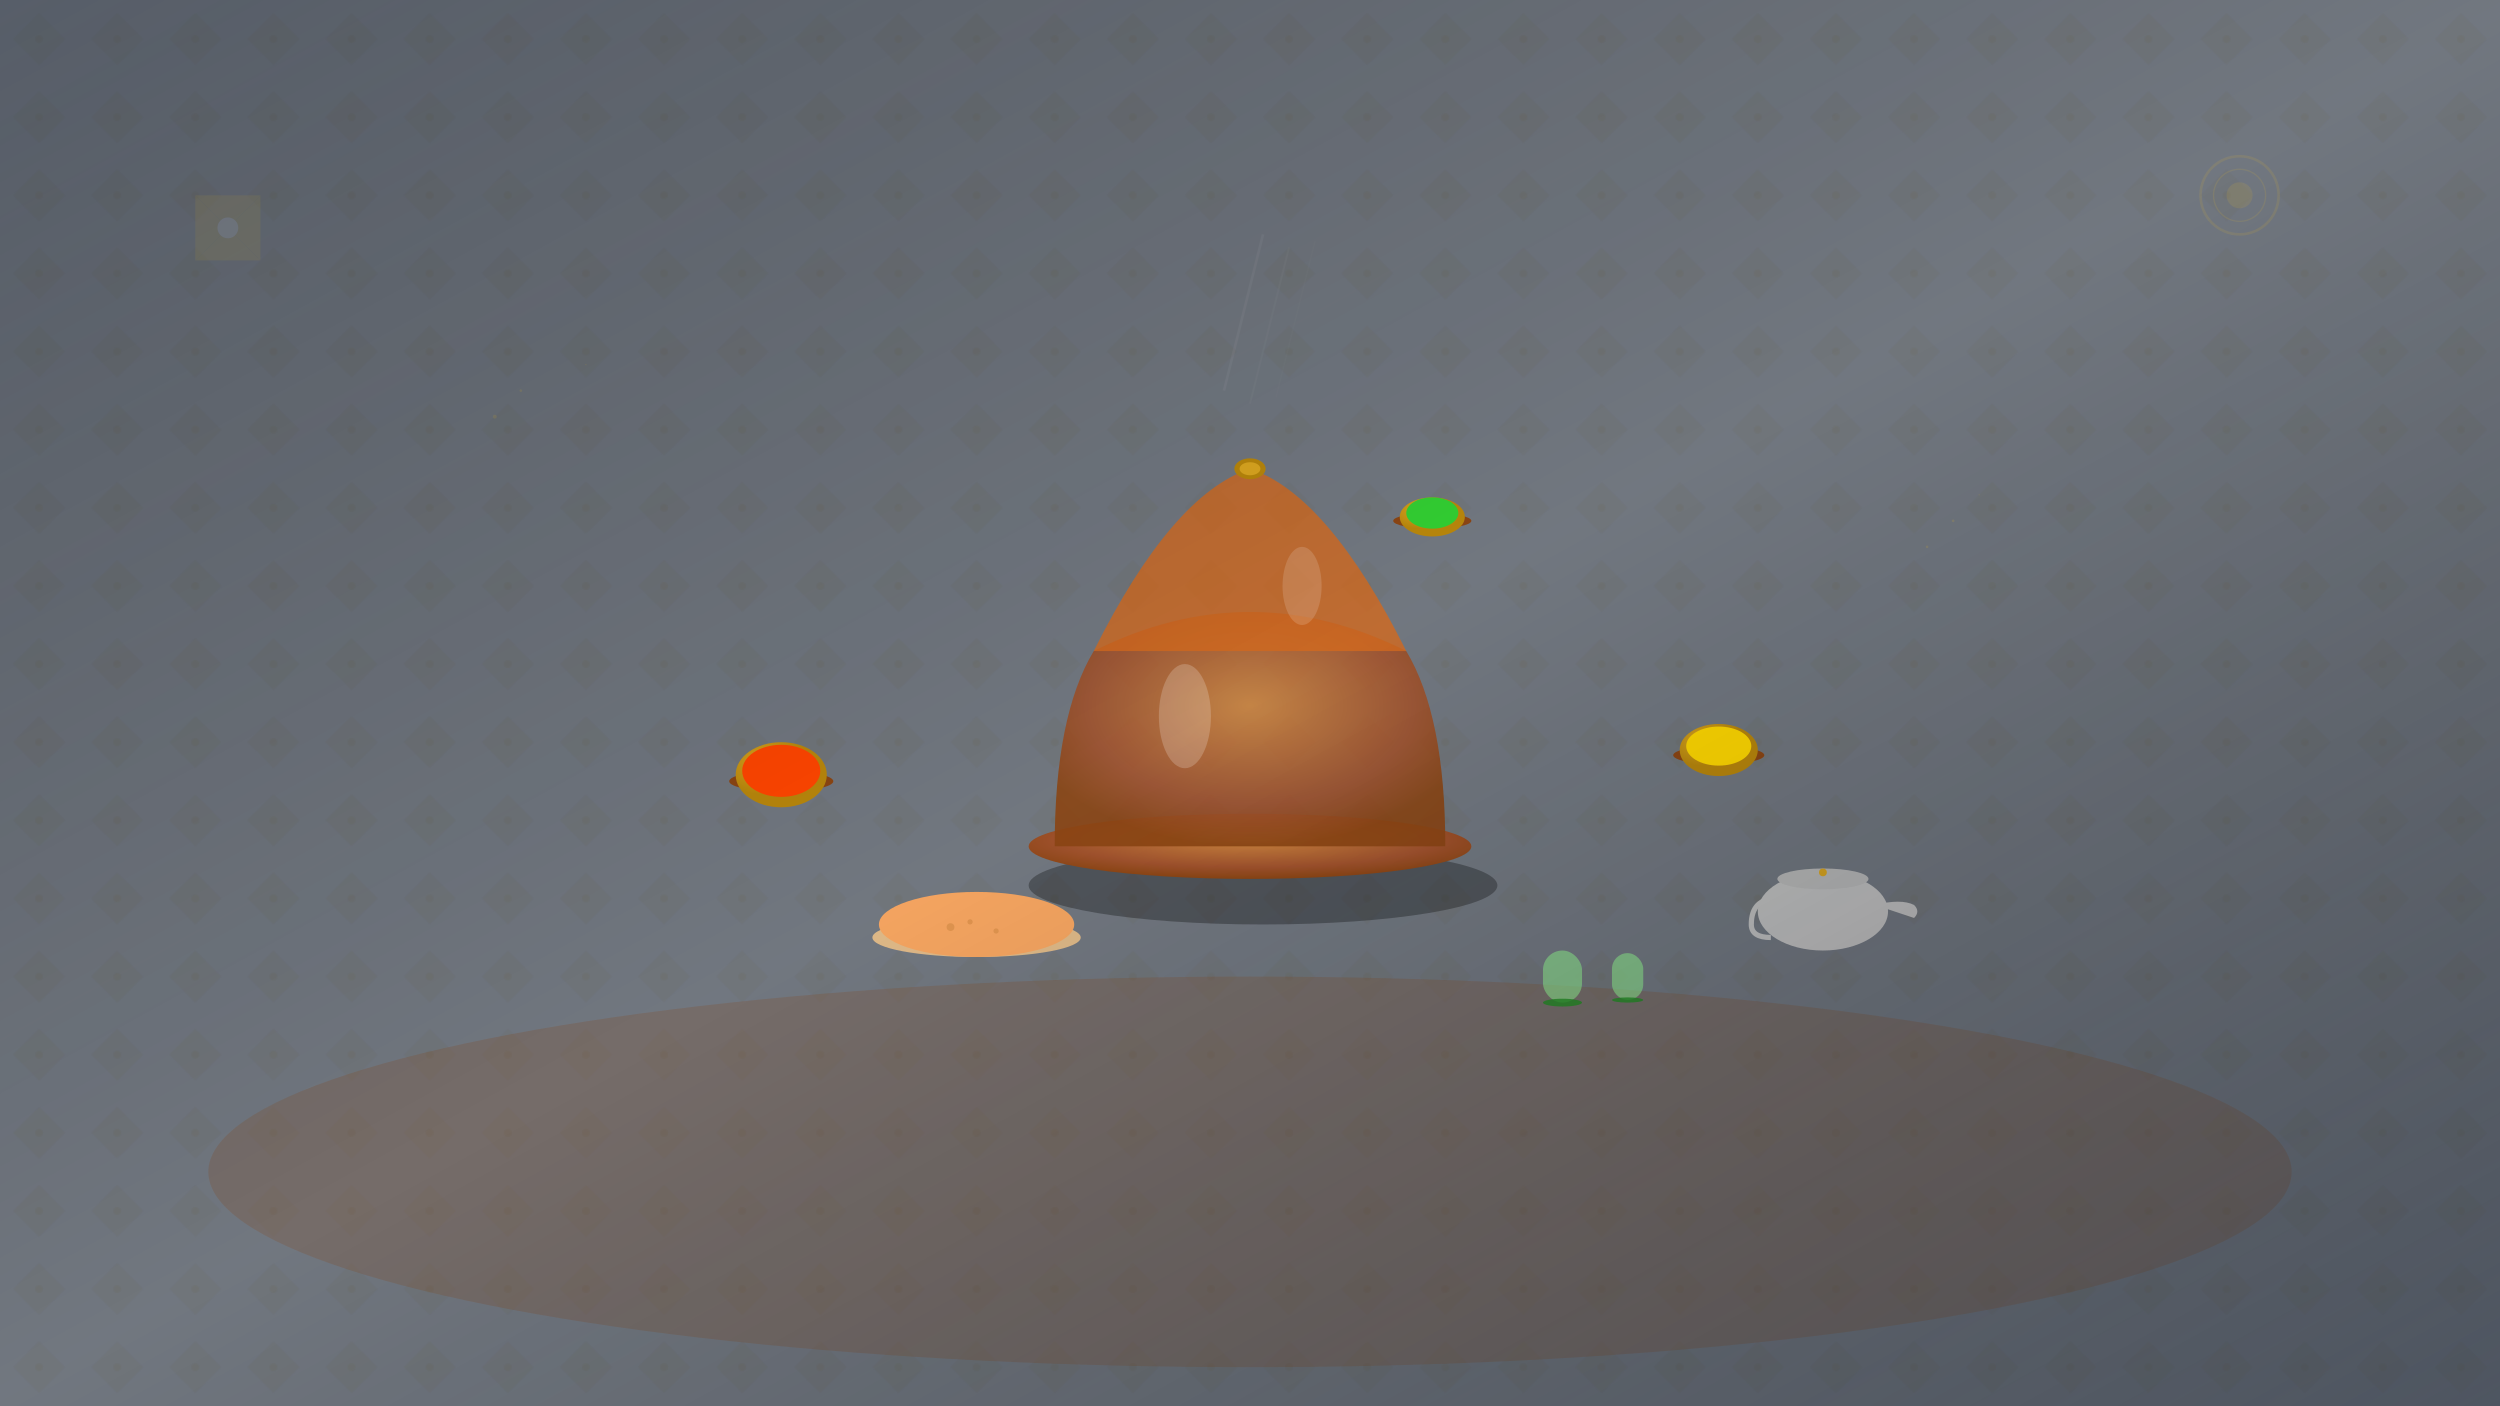 <svg xmlns="http://www.w3.org/2000/svg" width="1920" height="1080" viewBox="0 0 1920 1080">
  <defs>
    <!-- Gradient pour le tagine -->
    <radialGradient id="tajineGrad" cx="50%" cy="40%" r="60%">
      <stop offset="0%" style="stop-color:#CD853F;stop-opacity:1" />
      <stop offset="70%" style="stop-color:#A0522D;stop-opacity:1" />
      <stop offset="100%" style="stop-color:#8B4513;stop-opacity:1" />
    </radialGradient>
    
    <!-- Gradient pour les épices -->
    <radialGradient id="spiceGrad" cx="30%" cy="30%" r="50%">
      <stop offset="0%" style="stop-color:#DAA520;stop-opacity:1" />
      <stop offset="100%" style="stop-color:#B8860B;stop-opacity:1" />
    </radialGradient>
    
    <!-- Pattern marocain -->
    <pattern id="moroccanTile" patternUnits="userSpaceOnUse" width="60" height="60">
      <rect width="60" height="60" fill="#1a2332" opacity="0.05"/>
      <path d="M30 10 L50 30 L30 50 L10 30 Z" fill="#d4af37" opacity="0.08"/>
      <circle cx="30" cy="30" r="3" fill="#d4af37" opacity="0.1"/>
    </pattern>
    
    <!-- Effet de vapeur -->
    <filter id="steam">
      <feTurbulence baseFrequency="0.1" numOctaves="2" result="noise"/>
      <feDisplacementMap in="SourceGraphic" in2="noise" scale="20"/>
      <feGaussianBlur stdDeviation="2"/>
    </filter>
  </defs>
  
  <!-- Fond avec pattern marocain -->
  <rect width="1920" height="1080" fill="url(#moroccanTile)"/>
  
  <!-- Overlay de couleur -->
  <rect width="1920" height="1080" fill="#1a2332" opacity="0.6"/>
  
  <!-- Table en bois (surface) -->
  <ellipse cx="960" cy="900" rx="800" ry="150" fill="#8B4513" opacity="0.2"/>
  
  <!-- Tagine principal (centre) -->
  <g transform="translate(960, 500)">
    <!-- Ombre du tagine -->
    <ellipse cx="10" cy="180" rx="180" ry="30" fill="#000" opacity="0.3"/>
    
    <!-- Base du tagine -->
    <ellipse cx="0" cy="150" rx="170" ry="25" fill="url(#tajineGrad)"/>
    
    <!-- Corps du tagine -->
    <path d="M -150 150 Q -150 50 -120 0 Q -60 -30 0 -30 Q 60 -30 120 0 Q 150 50 150 150 Z" 
          fill="url(#tajineGrad)" opacity="0.9"/>
    
    <!-- Couvercle conique -->
    <path d="M -120 0 Q -60 -120 0 -140 Q 60 -120 120 0" 
          fill="#D2691E" opacity="0.8"/>
    
    <!-- Poignée du couvercle -->
    <ellipse cx="0" cy="-140" rx="12" ry="8" fill="#B8860B"/>
    <ellipse cx="0" cy="-140" rx="8" ry="5" fill="#DAA520"/>
    
    <!-- Reflets sur le tagine -->
    <ellipse cx="-50" cy="50" rx="20" ry="40" fill="#fff" opacity="0.2"/>
    <ellipse cx="40" cy="-50" rx="15" ry="30" fill="#fff" opacity="0.15"/>
  </g>
  
  <!-- Vapeur qui s'élève -->
  <g opacity="0.3">
    <path d="M 940 300 Q 945 280 950 260 Q 955 240 960 220 Q 965 200 970 180" 
          stroke="#fff" stroke-width="2" fill="none" opacity="0.4" filter="url(#steam)"/>
    <path d="M 960 310 Q 965 290 970 270 Q 975 250 980 230 Q 985 210 990 190" 
          stroke="#fff" stroke-width="1.5" fill="none" opacity="0.3" filter="url(#steam)"/>
    <path d="M 980 305 Q 985 285 990 265 Q 995 245 1000 225 Q 1005 205 1010 185" 
          stroke="#fff" stroke-width="1" fill="none" opacity="0.2" filter="url(#steam)"/>
  </g>
  
  <!-- Bols d'épices autour -->
  <!-- Bol 1 (gauche) -->
  <g transform="translate(600, 600)">
    <ellipse cx="0" cy="0" rx="40" ry="8" fill="#8B4513"/>
    <ellipse cx="0" cy="-5" rx="35" ry="25" fill="url(#spiceGrad)"/>
    <!-- Épices dans le bol -->
    <ellipse cx="0" cy="-8" rx="30" ry="20" fill="#FF4500"/>
  </g>
  
  <!-- Bol 2 (droite) -->
  <g transform="translate(1320, 580)">
    <ellipse cx="0" cy="0" rx="35" ry="7" fill="#8B4513"/>
    <ellipse cx="0" cy="-4" rx="30" ry="20" fill="url(#spiceGrad)"/>
    <!-- Épices dans le bol -->
    <ellipse cx="0" cy="-7" rx="25" ry="15" fill="#FFD700"/>
  </g>
  
  <!-- Bol 3 (arrière) -->
  <g transform="translate(1100, 400)">
    <ellipse cx="0" cy="0" rx="30" ry="6" fill="#8B4513"/>
    <ellipse cx="0" cy="-3" rx="25" ry="15" fill="url(#spiceGrad)"/>
    <!-- Épices dans le bol -->
    <ellipse cx="0" cy="-6" rx="20" ry="12" fill="#32CD32"/>
  </g>
  
  <!-- Pain marocain (khubz) -->
  <g transform="translate(750, 720)">
    <ellipse cx="0" cy="0" rx="80" ry="15" fill="#DEB887"/>
    <ellipse cx="0" cy="-10" rx="75" ry="25" fill="#F4A460"/>
    <!-- Texture du pain -->
    <circle cx="-20" cy="-8" r="3" fill="#CD853F" opacity="0.5"/>
    <circle cx="15" cy="-5" r="2" fill="#CD853F" opacity="0.5"/>
    <circle cx="-5" cy="-12" r="2" fill="#CD853F" opacity="0.5"/>
  </g>
  
  <!-- Théière (à droite) -->
  <g transform="translate(1400, 700)">
    <!-- Corps de la théière -->
    <ellipse cx="0" cy="0" rx="50" ry="30" fill="#C0C0C0"/>
    <!-- Bec verseur -->
    <path d="M 40 -5 Q 60 -10 70 -5 Q 75 0 70 5" fill="#C0C0C0"/>
    <!-- Anse -->
    <path d="M -35 -10 Q -55 -10 -55 10 Q -55 20 -40 20" 
          stroke="#C0C0C0" stroke-width="4" fill="none"/>
    <!-- Couvercle -->
    <ellipse cx="0" cy="-25" rx="35" ry="8" fill="#B8B8B8"/>
    <!-- Poignée du couvercle -->
    <circle cx="0" cy="-30" r="3" fill="#DAA520"/>
  </g>
  
  <!-- Verres à thé -->
  <g transform="translate(1200, 750)">
    <!-- Verre 1 -->
    <rect x="-15" y="-20" width="30" height="40" rx="15" fill="#90EE90" opacity="0.6"/>
    <ellipse cx="0" cy="20" rx="15" ry="3" fill="#228B22" opacity="0.8"/>
    
    <!-- Verre 2 -->
    <g transform="translate(50, 0)">
      <rect x="-12" y="-18" width="24" height="36" rx="12" fill="#90EE90" opacity="0.6"/>
      <ellipse cx="0" cy="18" rx="12" ry="2" fill="#228B22" opacity="0.8"/>
    </g>
  </g>
  
  <!-- Éléments décoratifs (motifs marocains) -->
  <!-- Coin supérieur gauche -->
  <g transform="translate(150, 150)" opacity="0.15">
    <path d="M 0 0 L 50 0 L 25 25 Z" fill="#d4af37"/>
    <path d="M 0 50 L 50 50 L 25 25 Z" fill="#d4af37"/>
    <path d="M 0 0 L 0 50 L 25 25 Z" fill="#d4af37"/>
    <path d="M 50 0 L 50 50 L 25 25 Z" fill="#d4af37"/>
    <circle cx="25" cy="25" r="8" fill="#fff"/>
  </g>
  
  <!-- Coin supérieur droit -->
  <g transform="translate(1720, 150)" opacity="0.15">
    <circle cx="0" cy="0" r="30" fill="none" stroke="#d4af37" stroke-width="2"/>
    <circle cx="0" cy="0" r="20" fill="none" stroke="#d4af37" stroke-width="1"/>
    <circle cx="0" cy="0" r="10" fill="#d4af37"/>
  </g>
  
  <!-- Particules d'épices volantes -->
  <g opacity="0.2">
    <circle cx="400" cy="300" r="1" fill="#d4af37"/>
    <circle cx="450" cy="280" r="0.5" fill="#d4af37"/>
    <circle cx="380" cy="320" r="1.5" fill="#d4af37"/>
    <circle cx="1500" cy="400" r="1" fill="#d4af37"/>
    <circle cx="1520" cy="380" r="0.5" fill="#d4af37"/>
    <circle cx="1480" cy="420" r="1" fill="#d4af37"/>
  </g>
  
  <!-- Overlay final pour unifier l'ambiance -->
  <rect width="1920" height="1080" fill="url(#finalOverlay)"/>
  <defs>
    <linearGradient id="finalOverlay" x1="0%" y1="0%" x2="100%" y2="100%">
      <stop offset="0%" style="stop-color:#1a2332;stop-opacity:0.3" />
      <stop offset="50%" style="stop-color:transparent;stop-opacity:0" />
      <stop offset="100%" style="stop-color:#1a2332;stop-opacity:0.4" />
    </linearGradient>
  </defs>
</svg>
